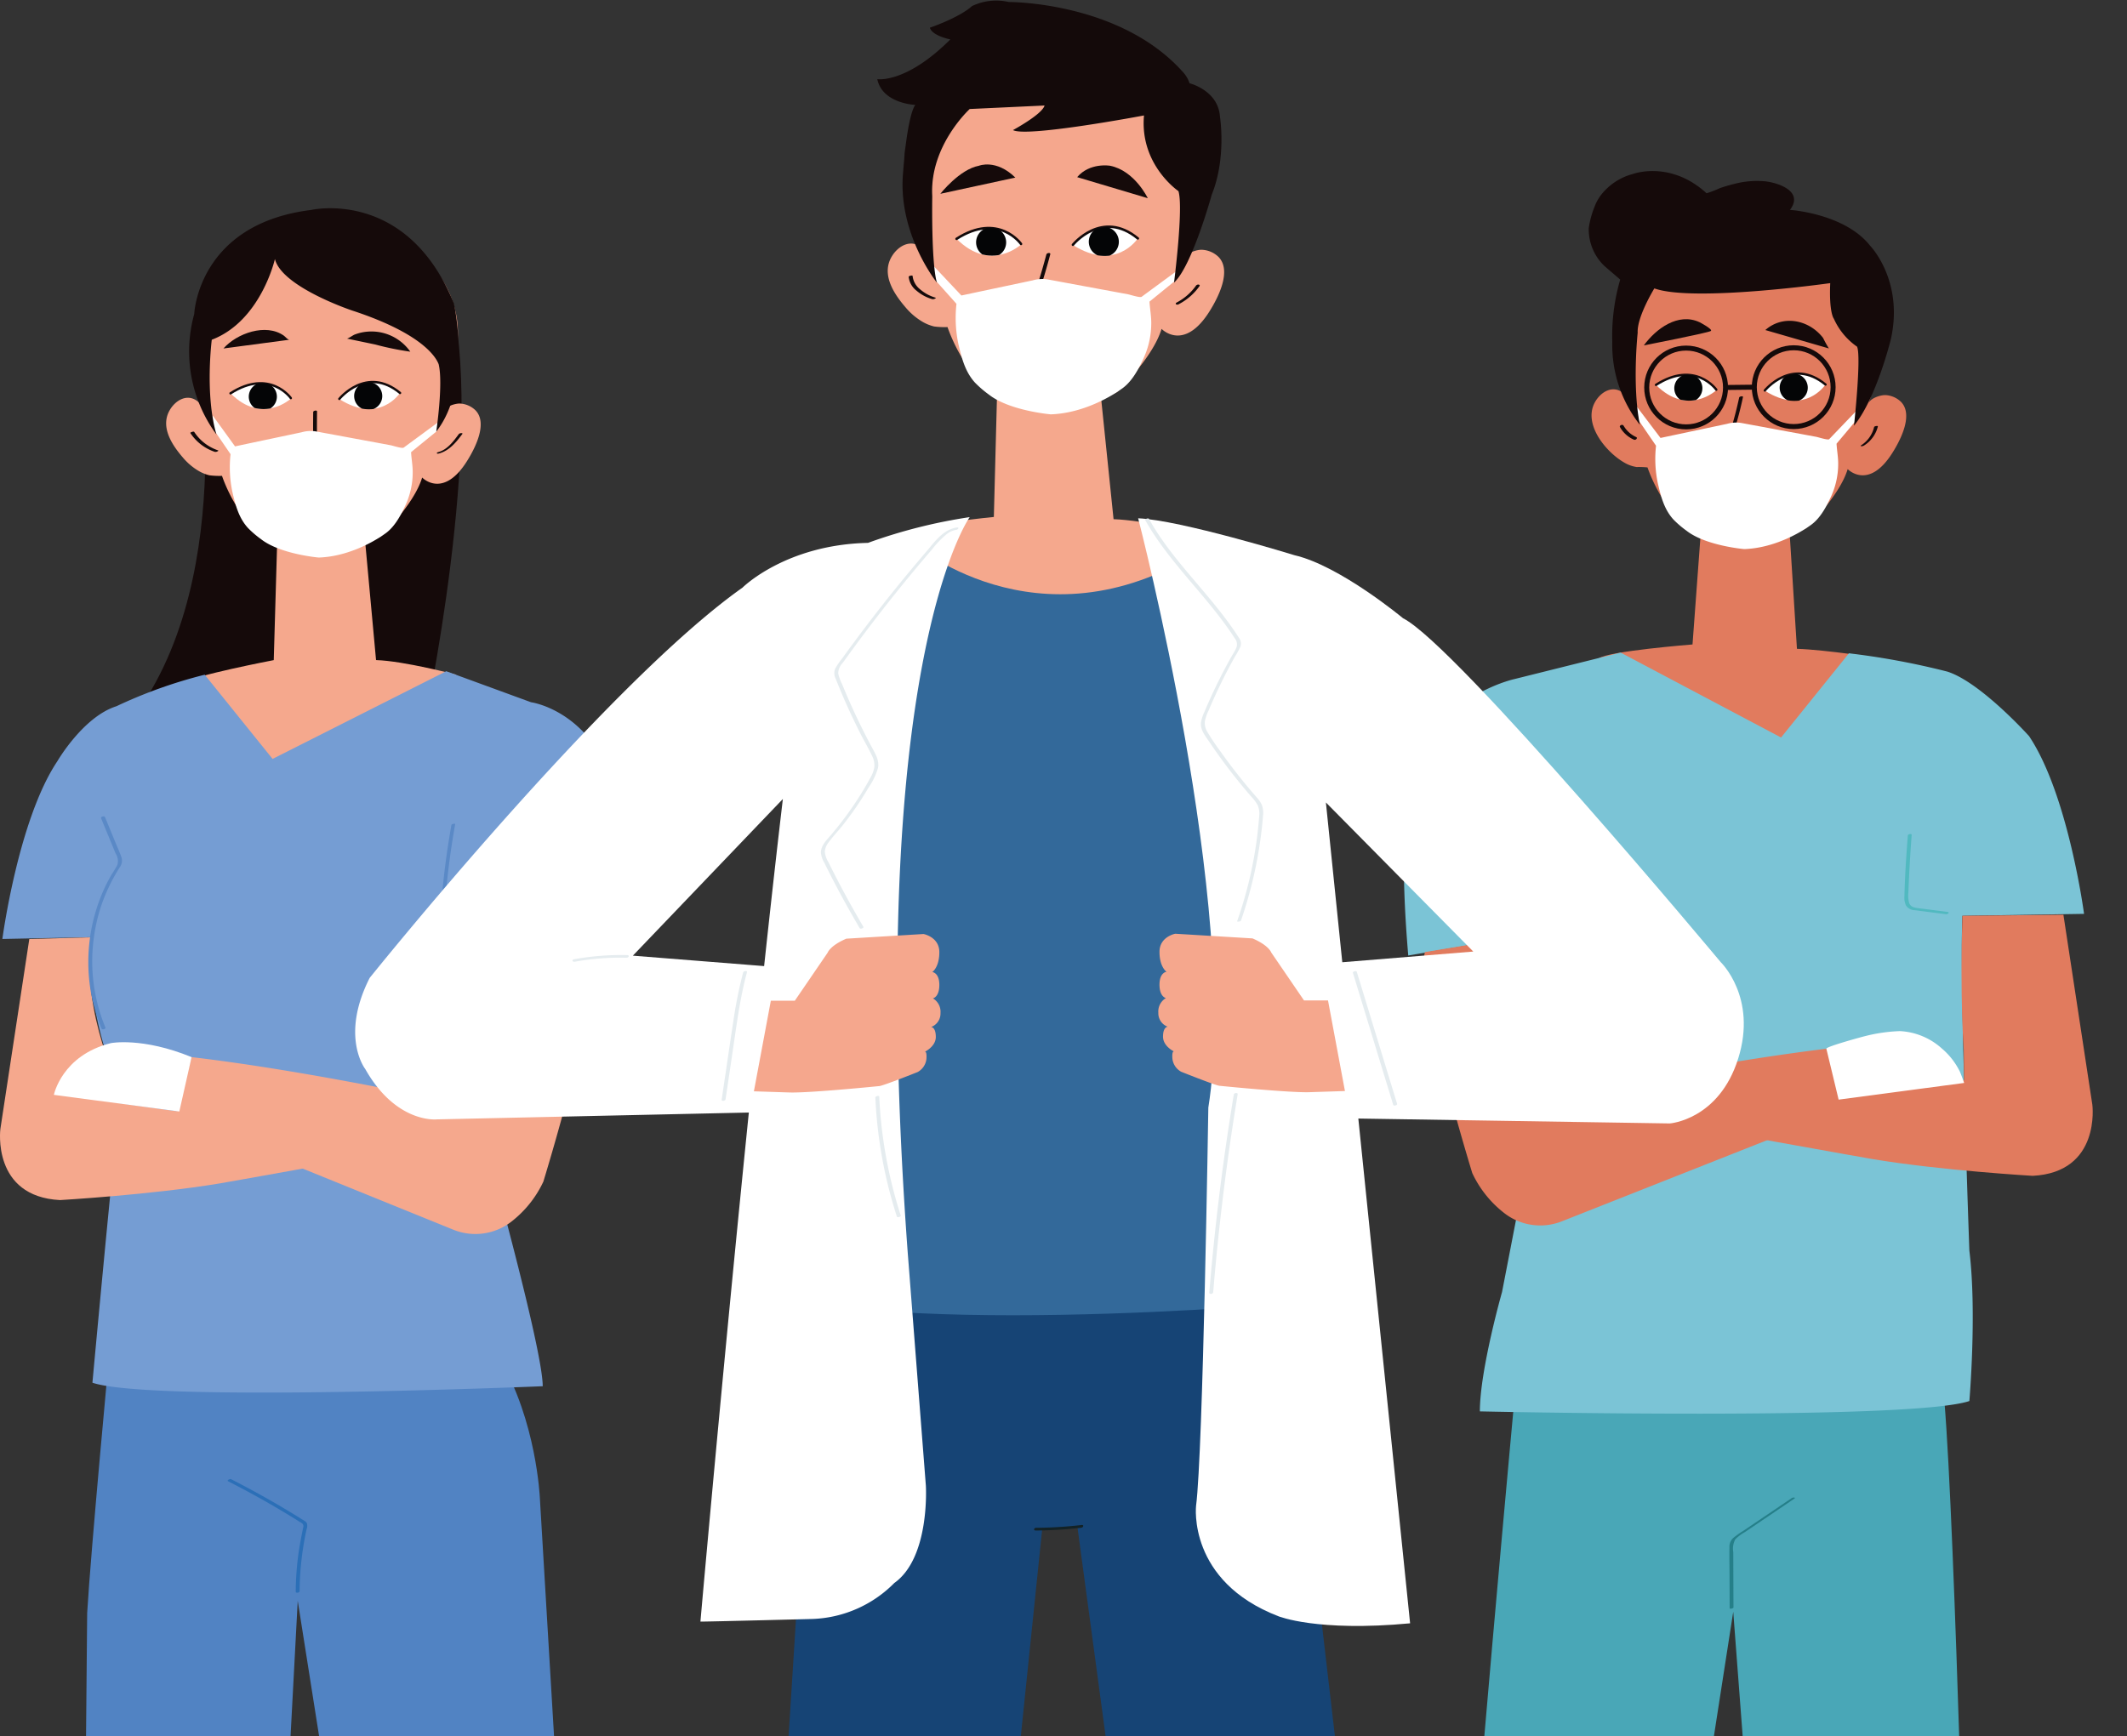 <svg xmlns="http://www.w3.org/2000/svg" xmlns:xlink="http://www.w3.org/1999/xlink" width="425" height="347" viewBox="0 0 425 347"><rect x="0" y="0" width="425" height="347" fill="#333333" stroke="none"/><defs><style>.a,.e{fill:#fff;}.a{stroke:#707070;}.b{clip-path:url(#a);}.c{fill:#e17b5e;}.d{fill:#150a0a;}.f{fill:#49a7b7;}.g,.h,.n,.x,.y{fill:none;stroke-miterlimit:10;}.g,.h,.x,.y{stroke:#130a0b;stroke-linecap:round;}.g,.h{stroke-width:0.468px;}.h,.y{stroke-linejoin:round;}.i,.v{fill:#040506;}.j{fill:#7bc4d6;}.k{fill:#5a89c6;}.l{fill:#51b9c0;}.m{fill:#257f89;}.n{stroke:#150a0a;}.o{fill:#5183c3;}.p{fill:#f5a88d;}.q{fill:#759dd3;}.r{fill:#f5a78d;}.s{fill:#140a0a;}.t{fill:#2b6fb7;}.u{fill:#164475;}.v{opacity:0;}.w{fill:#33699a;}.x,.y{stroke-width:0.5px;}.z{fill:#e5ecef;}.aa{fill:#132226;}</style><clipPath id="a"><rect class="a" width="425" height="347" transform="translate(320 585.761)"/></clipPath></defs><g class="b" transform="translate(-320 -585.761)"><g transform="translate(320 585.881)"><g transform="translate(280.508 34.068)"><path class="c" d="M538.671,218.45l-2.276,30.8s-16.872,1.326-18.757,2.8l-1.868,21.9,55.161-1.046,3.33-20.857s-11.427-1.765-17-1.924l-1.932-30.591Z" transform="translate(-478.718 -154.631)"/><path class="c" d="M549.589,152.717s-20.761-6.668-24.81,19.34c0,0-1.206,9.183-.543,15.842a4.3,4.3,0,0,0-1.373-2.132c-2.18-1.988-4.775-.4-5.917,1.781-2.284,4.36,2.3,9.87,5.909,11.938a6.8,6.8,0,0,0,2.483.9,16.736,16.736,0,0,1,2.18.08s3.713,11.363,11.147,12.9c0,0,10.381,4.591,20.546-.767,0,0,6.667-6.34,8.3-11.8,0,0,4.152,4.368,8.959-3.282,1.565-2.483,4.24-7.594,1.669-10.181a4.8,4.8,0,0,0-3.122-1.326c-.99-.008-2.97.615-3.346,1.669,0,0,4.591-12.68,2.4-20.434C574.071,167.258,570.9,150.1,549.589,152.717Z" transform="translate(-478.831 -141.232)"/><g transform="translate(64.567 45.02)"><path class="d" d="M552.657,195.165c-.455,2.116-.99,4.208-1.621,6.276-.152.5-.3.99-.471,1.477a2.861,2.861,0,0,0-.319,1.341c.072.351.383.527.679.671a14.155,14.155,0,0,0,1.589.607.652.652,0,0,0,.543-.08c.08-.056.256-.224.072-.287a15.05,15.05,0,0,1-1.414-.527c-.511-.224-.79-.423-.647-1.022.224-.958.623-1.892.9-2.835.559-1.884,1.046-3.8,1.453-5.725.064-.271-.711-.152-.767.1Z" transform="translate(-550.228 -194.907)"/></g><path class="e" d="M527.44,197.18l4.911,6.492q5.522-1.174,11.051-2.34c.751-.16,1.5-.319,2.26-.479a6.573,6.573,0,0,1,2.835-.176c.791.144,1.581.3,2.372.439,2.26.415,4.52.838,6.779,1.254q2.923.539,5.853,1.086c.343.064,2.252.687,2.547.471l6.54-6.827-.263,2.012-4.8,5.709c.08,1.413.359,2.795.327,4.208a15.668,15.668,0,0,1-1.629,6.787c-.934,1.98-2.156,4.16-4.032,5.4,0,0-5.9,4.424-13.112,4.671,0,0-7.706-.655-11.554-3.689a19.355,19.355,0,0,1-2.611-2.244c-1.861-2.06-2.483-4.591-3.1-7.211a23.744,23.744,0,0,1-.359-7.514l-3.45-5.047Z" transform="translate(-481.069 -150.329)"/><path class="f" d="M579.685,438.99h-84.57s-9.726,104.924-10.125,120.447h42.089L538.33,487.02l5.494,72.417h41.035C584.508,545.575,581.777,442.591,579.685,438.99Z" transform="translate(-472.516 -199.068)"/><path class="e" d="M532.46,191.548s6.995-5.19,12.074,1.038C544.534,192.586,538.848,197.936,532.46,191.548Z" transform="translate(-482.081 -148.802)"/><path class="e" d="M559.66,192.628s5.406-6.723,12.129-1.19C571.789,191.439,567.693,197.747,559.66,192.628Z" transform="translate(-487.562 -148.748)"/><path class="g" d="M559.69,192.6s5.406-6.723,12.129-1.19" transform="translate(-487.568 -148.742)"/><path class="h" d="M544.509,192.5s-4.208-5.981-12.049-.958" transform="translate(-482.081 -148.805)"/><path class="i" d="M566.875,189.34a7.544,7.544,0,0,0-2.3.447,2.791,2.791,0,0,0,.447,4.8,8.015,8.015,0,0,0,2.252.064,2.794,2.794,0,0,0-.4-5.31Z" transform="translate(-488.317 -148.765)"/><path class="i" d="M542.654,192.215a2.78,2.78,0,0,0-1.517-2.475,7.742,7.742,0,0,0-2.116-.192,2.79,2.79,0,0,0-.831,4.927,7.51,7.51,0,0,0,3.162.1A2.828,2.828,0,0,0,542.654,192.215Z" transform="translate(-483.004 -148.805)"/><path class="d" d="M529.42,180.839s13.056-2.539,13.407-2.891-2.124-1.669-2.316-1.757C536.263,174.244,531.863,177.493,529.42,180.839Z" transform="translate(-481.468 -145.998)"/><path class="d" d="M559.82,177.856s12.688,3.673,12.7,3.681a21.571,21.571,0,0,1-1.158-2.1C568.572,175.812,563.381,174.726,559.82,177.856Z" transform="translate(-487.594 -146.081)"/><path class="d" d="M563.879,160.927s-27.341,3.857-35.142,1.054c0,0-3.505,5.693-3.33,8.855,0,0-1.142,10.6.439,18.406a25.823,25.823,0,0,1-5.518-16.561,40.215,40.215,0,0,1,1.581-12.449c.016-.04-3.1-2.651-3.306-2.883a10.1,10.1,0,0,1-2.97-7.418,17.722,17.722,0,0,1,1.134-4.216,9.231,9.231,0,0,1,1.182-2.236,11.926,11.926,0,0,1,6.5-4.368s7.45-2.8,14.724,3.857a19.584,19.584,0,0,0,2.587-1,30.1,30.1,0,0,1,3-.886,17.776,17.776,0,0,1,6.156-.5c2.515.287,7.33,1.876,5.214,5.278-.1.152-.2.3-.3.431,0,0,10.956.7,16.042,7.187,0,0,6.747,6.923,4.12,18.669,0,0-2.891,11.834-7.362,17.264,0,0,1.493-13.758.615-15.779a13.492,13.492,0,0,1-4.647-5.606C564.582,168.026,563.615,166.8,563.879,160.927Z" transform="translate(-478.685 -138.527)"/><path class="j" d="M558.3,259.2l-13.559,16.825-32.06-16.968-21.248,5.3s-13.942,3-19.2,16.21c0,0-4.791,5.957-1.988,39.031l29.824-5.063-1.5,22.837-9.582,49.484s-4.432,15.563-4.432,23.859c0,0,85.9,1.908,97.809-2.068,0,0,1.517-17.671,0-30.064,0,0-1.972-53.851-1.4-66.923l24.315-.383s-3.154-23.835-10.987-35.526c0,0-9.694-10.8-16.353-12.9A151.14,151.14,0,0,0,558.3,259.2" transform="translate(-469.368 -162.813)"/><path class="c" d="M614.638,324.68l5.781,37.977s1.757,13.495-11.922,14.2c0,0-18.23-1.054-31.9-3.33,0,0-38.911-6.835-40.317-7.538l58.5-8.241-.064-6.149s-.782-10.5-.263-26.718Z" transform="translate(-482.851 -176.035)"/><path class="c" d="M556.088,352.078,559.418,364l-57.492,22.734a11.7,11.7,0,0,1-11.395-1.581,21.759,21.759,0,0,1-6.484-8.065s-11.395-36.987-9.462-44.173l26.494-4.384,4.176,32.076C505.255,360.614,533.65,354.705,556.088,352.078Z" transform="translate(-470.375 -176.811)"/><path class="e" d="M516.015,349.139s-2.1-6.308-5.606-8.592l-7.011-4.735a1.869,1.869,0,0,0-2.276,0c-1.23.878-.351,2.451-.351,2.451l2.1,1.405-5.262-1.581s-2.627-1.23-3.154.7a2.433,2.433,0,0,0,1.23,2.8s-.878,2.8.176,3.857c0,0,7.187,2.979,8.768,4.032l-6.308-1.405a1.423,1.423,0,0,0-2.1.527c-.7,1.405,1.757,2.627,1.757,2.627l9.878,4.032L509.2,362.1l10.868-2.22Z" transform="translate(-474.403 -178.2)"/><path class="e" d="M575.09,357.321l2.451,10.173s25.057-3.33,25.065-3.33c.056-.008-.767-2.124-.823-2.236a14.269,14.269,0,0,0-3.585-4.623,13.515,13.515,0,0,0-8.424-3.505,32.735,32.735,0,0,0-7.027,1.022C582,355.006,574.994,356.922,575.09,357.321Z" transform="translate(-490.67 -181.903)"/><g transform="translate(30.232 135.493)"><g transform="translate(0 0)"><path class="k" d="M507.23,308.465a31.292,31.292,0,0,0,2.491,8.44c.567,1.341,1.166,2.667,1.717,4.008a1.235,1.235,0,0,1,.144.439c-.016.263-.359.383-.551.479-.343.176-.679.359-1.022.535-.735.391-1.477.775-2.212,1.166-.16.08-.064.12.04.152a.942.942,0,0,0,.543-.144c.735-.391,1.477-.775,2.212-1.166.4-.208.8-.415,1.19-.623.192-.1.463-.216.543-.439.1-.279-.16-.687-.264-.934-.136-.327-.279-.655-.415-.982-.32-.735-.639-1.469-.95-2.212a32.849,32.849,0,0,1-2.7-8.927c-.008-.128-.79.016-.767.208Z" transform="translate(-507.229 -308.209)"/></g></g><g transform="translate(100.018 132.508)"><g transform="translate(0 0)"><path class="l" d="M595.308,304.75c-.311,4.04-.591,8.1-.679,12.145a3.6,3.6,0,0,0,.319,1.876,2.15,2.15,0,0,0,1.773.926c2.044.271,4.088.527,6.133.783a.629.629,0,0,0,.543-.144c.088-.112.112-.263-.08-.287-1.916-.248-3.825-.487-5.741-.735-.846-.112-1.7-.176-2.02-1.1a6.012,6.012,0,0,1-.136-2.14q.216-5.713.655-11.419c.032-.319-.743-.176-.767.1Z" transform="translate(-594.625 -304.472)"/></g></g><g transform="translate(65.032 265.103)"><path class="m" d="M551.641,492.5q-.024-5.522-.04-11.051a4,4,0,0,1,.391-2.539,8.464,8.464,0,0,1,1.956-1.477c1.541-1.038,3.074-2.084,4.615-3.122l5.27-3.569c.144-.1.064-.16-.056-.2a.823.823,0,0,0-.543.144L553.6,477.2a16.827,16.827,0,0,0-2,1.421,2.286,2.286,0,0,0-.767,1.789c-.04,1.924.008,3.849.016,5.773q.012,3.258.024,6.516c.008.152.775.032.775-.208Z" transform="translate(-550.81 -470.526)"/></g><g transform="translate(43.145 50.731)"><path class="d" d="M523.416,202.459a5.89,5.89,0,0,0,2.715,2.515.482.482,0,0,0,.551-.04c.12-.1.208-.327.032-.423a5.475,5.475,0,0,1-2.531-2.252.382.382,0,0,0-.463-.184c-.128.032-.383.192-.3.383Z" transform="translate(-523.401 -202.059)"/></g><g transform="translate(91.289 50.95)"><path class="d" d="M586.365,202.554a6,6,0,0,1-2.6,3.649c-.128.08-.088.168.048.176a.942.942,0,0,0,.543-.144,6.284,6.284,0,0,0,2.763-3.809c.04-.184-.711-.072-.759.128Z" transform="translate(-583.693 -202.333)"/></g><line class="n" y1="0.064" x2="5.749" transform="translate(64.273 43.194)"/></g><g transform="translate(0 41.499)"><path class="o" d="M230.17,462.894s-.7-15.427-8.065-27.692l-77.822-2.451s-3.857,41.019-4.559,53.284l-.663,72.145h38.775l3.961-74.6,11.778,74.6h42.265Z" transform="translate(-122.306 -205.241)"/><path class="d" d="M163.776,181.032s8.648,49.779-14.956,77.359l59.361,3.034s11.451-51.208,7.482-82.765" transform="translate(-124.272 -154.044)"/><path class="p" d="M181.969,220.55l-.934,32.252s-16.114,3.082-18,4.56l-3.977,18.693,55.392-3.274,3.034-17.064s-10.436-2.755-16.01-2.923l-2.867-31.166Z" transform="translate(-126.336 -162.484)"/><path class="q" d="M159.108,264.423l13.559,16.825,34.7-17.527,16.944,6.2s10.636,1.405,15.89,14.6c0,0,4.791,5.957,1.988,39.031l-31.437-2.923,2.451,20.8-.12,9.111s13.559,47.791,13.559,56.087c0,0-78.062,3.274-89.976-.7,0,0,4.208-45.81,5.725-58.2,0,0-7.242-14.373-5.957-30.846l-17.759.351s3.154-23.835,10.987-35.526c0,0,5.142-8.879,11.8-10.987a95.433,95.433,0,0,1,17.639-6.3" transform="translate(-118.199 -171.183)"/><path class="r" d="M192.893,154.827s-20.761-6.668-24.81,19.34c0,0-1.206,9.183-.543,15.842a4.3,4.3,0,0,0-1.373-2.132c-2.18-1.988-4.775-.4-5.917,1.781-1.733,3.314.655,6.843,2.8,9.319a12.336,12.336,0,0,0,3.1,2.619,7.933,7.933,0,0,0,2.164.87,15.676,15.676,0,0,0,2.5.112s3.713,11.363,11.147,12.9c0,0,10.381,4.591,20.546-.767,0,0,6.668-6.34,8.3-11.8,0,0,4.152,4.368,8.959-3.282,1.565-2.483,4.24-7.594,1.669-10.181a4.8,4.8,0,0,0-3.122-1.326c-.99-.008-2.97.615-3.346,1.669,0,0,4.591-12.68,2.4-20.434C217.375,169.36,214.2,152.2,192.893,154.827Z" transform="translate(-126.455 -149.087)"/><g transform="translate(62.559 40.44)"><path class="s" d="M196.444,198.759c-.024,1.908-.04,3.817.016,5.733a9.156,9.156,0,0,0,.064,1.326,1.213,1.213,0,0,0,.583.783,7.937,7.937,0,0,0,2.388,1.07c.264.072.91-.319.463-.439a7.3,7.3,0,0,1-2.188-.982,1.183,1.183,0,0,1-.511-1.11c-.016-.4-.032-.8-.04-1.206-.048-1.757-.024-3.513-.008-5.27.016-.327-.759-.176-.767.1Z" transform="translate(-196.422 -198.477)"/></g><path class="e" d="M171.29,199.7l4.472,6.18q5.522-1.174,11.051-2.34c.751-.16,1.5-.319,2.26-.479a6.573,6.573,0,0,1,2.835-.176c.791.144,1.581.3,2.372.439,2.26.415,4.52.838,6.779,1.254q2.923.539,5.845,1.086c.343.064,2.252.687,2.547.471.008-.008,7.913-5.821,7.913-5.821l-1.389,2.619-5.039,4.1c.08,1.413.359,2.795.327,4.208a15.667,15.667,0,0,1-1.629,6.787c-.934,1.98-2.156,4.16-4.032,5.4,0,0-5.9,4.424-13.111,4.671,0,0-7.706-.655-11.554-3.689a19.37,19.37,0,0,1-2.611-2.244c-1.861-2.06-2.483-4.591-3.1-7.211a23.744,23.744,0,0,1-.359-7.514l-3.45-5.047Z" transform="translate(-128.8 -158.283)"/><path class="d" d="M182.533,157.987s-2.8,12.385-12.616,16.13c0,0-1.405,10.987.934,18.933a27.957,27.957,0,0,1-4.44-24.075s.7-18,23.372-20.8c0,0,19.164-4.44,28.515,18.693h0s3.7,16.385-3.529,25.608h0s1.421-9.478.487-13.455c-.639-1.693-3.737-6.308-17.3-10.748C197.96,168.272,183.938,163.6,182.533,157.987Z" transform="translate(-127.602 -147.832)"/><path class="e" d="M175.76,193.648s6.995-5.19,12.073,1.038C187.833,194.686,182.148,200.044,175.76,193.648Z" transform="translate(-129.701 -156.655)"/><path class="e" d="M202.96,194.728s5.406-6.723,12.129-1.19C215.089,193.539,210.993,199.855,202.96,194.728Z" transform="translate(-135.181 -156.602)"/><path class="g" d="M202.99,194.708s5.406-6.723,12.129-1.19" transform="translate(-135.187 -156.597)"/><path class="h" d="M187.809,194.611s-4.208-5.981-12.049-.958" transform="translate(-129.701 -156.66)"/><path class="i" d="M210.165,191.44a7.542,7.542,0,0,0-2.3.447,2.791,2.791,0,0,0,.447,4.8,8.015,8.015,0,0,0,2.252.064,2.794,2.794,0,0,0-.4-5.31Z" transform="translate(-135.935 -156.619)"/><path class="i" d="M185.944,194.315a2.78,2.78,0,0,0-1.517-2.475,7.741,7.741,0,0,0-2.116-.192,2.79,2.79,0,0,0-.83,4.927,7.51,7.51,0,0,0,3.162.1A2.788,2.788,0,0,0,185.944,194.315Z" transform="translate(-130.621 -156.659)"/><path class="d" d="M173.99,182s13.048-1.733,13.2-1.749c-.335.048-.87-.631-1.11-.8C182.478,176.886,176.673,178.97,173.99,182Z" transform="translate(-129.344 -153.971)"/><path class="d" d="M204.87,180.1c1.9.4,3.793.791,5.693,1.19a57.665,57.665,0,0,0,6.987,1.429,9.507,9.507,0,0,0-5.917-3.857,9.672,9.672,0,0,0-3.489-.04,9.133,9.133,0,0,0-1.773.5C206.1,179.432,205.094,180.142,204.87,180.1Z" transform="translate(-135.566 -154.049)"/><path class="p" d="M123.933,330.661l-5.781,37.977s-1.757,13.495,11.922,14.2c0,0,18.23-1.054,31.9-3.33,0,0,38.911-6.835,40.317-7.538l-61-8.592.99-2.22s-8.121-15.715-5.957-30.846Z" transform="translate(-118.078 -184.6)"/><path class="p" d="M165.18,354.338l-3.33,11.922,55.736,22.614a11.7,11.7,0,0,0,11.395-1.581,21.759,21.759,0,0,0,6.484-8.065s11.395-36.987,9.462-44.173l-24.538-4.384-6.133,32.076C214.256,362.754,187.618,356.965,165.18,354.338Z" transform="translate(-126.898 -184.673)"/><path class="e" d="M217.9,351.139s2.1-6.308,5.606-8.592l7.011-4.735a1.869,1.869,0,0,1,2.276,0c1.222.878.351,2.451.351,2.451l-2.1,1.405,5.262-1.581s2.627-1.23,3.154.7a2.434,2.434,0,0,1-1.23,2.8s.878,2.8-.176,3.857c0,0-7.187,2.978-8.768,4.032l6.308-1.405a1.423,1.423,0,0,1,2.1.527c.7,1.405-1.757,2.627-1.757,2.627l-9.878,4.032-1.341,6.835-10.868-2.22Z" transform="translate(-137.375 -186.033)"/><path class="e" d="M159.077,359.558l-2.451,10.868L131.56,367.1s1.581-7.889,11.395-10.341C142.947,356.755,149.263,355.526,159.077,359.558Z" transform="translate(-120.795 -189.893)"/><g transform="translate(38.03 44.659)"><path class="s" d="M165.709,204.024a9.4,9.4,0,0,0,4.887,3.769.812.812,0,0,0,.543-.1c.08-.04.256-.152.1-.2a9.2,9.2,0,0,1-4.751-3.673c-.128-.192-.838.1-.775.2Z" transform="translate(-165.705 -203.761)"/></g><g transform="translate(87.283 44.954)"><path class="s" d="M231.773,204.322c-1.046,1.413-2.26,3.082-4.04,3.577-.088.024-.383.112-.343.248s.351.064.423.048c2.076-.567,3.442-2.244,4.671-3.9.1-.136-.088-.168-.192-.168a.711.711,0,0,0-.519.192Z" transform="translate(-227.385 -204.13)"/></g><g transform="translate(17.652 121.554)"><path class="k" d="M142.72,300.4q.97,2.36,1.94,4.711c.327.783.647,1.573.974,2.356a2.8,2.8,0,0,1,.359,2.268,19.924,19.924,0,0,1-1.11,1.853c-.351.6-.687,1.214-1,1.837a33.824,33.824,0,0,0-1.613,3.753,35.509,35.509,0,0,0-1.837,16.234,33.9,33.9,0,0,0,2.4,9.071c.12.287.886.056.775-.208a34.336,34.336,0,0,1-2.5-16.409,35.06,35.06,0,0,1,1.7-8.1,36.032,36.032,0,0,1,3.649-7.53,2.248,2.248,0,0,0,.311-2.108c-.311-.878-.711-1.733-1.062-2.6-.735-1.781-1.469-3.569-2.2-5.35-.136-.279-.894-.056-.783.216Z" transform="translate(-140.184 -300.059)"/></g><g transform="translate(87.829 123.026)"><path class="k" d="M230.441,302.124c-.711,4.009-1.286,8.041-1.693,12.089q-.311,3.078-.511,6.164c-.064,1.03-.152,2.068-.168,3.106-.016.894.815.958,1.525,1.118a29.933,29.933,0,0,0,6.691.727.845.845,0,0,0,.543-.144c.072-.08.144-.168-.048-.168a29.03,29.03,0,0,1-5.813-.551c-.439-.088-.87-.184-1.3-.3-.5-.12-.822-.272-.838-.83-.024-.95.088-1.932.152-2.883q.359-5.881,1.15-11.722c.3-2.26.663-4.512,1.062-6.755.048-.168-.711-.04-.751.144Z" transform="translate(-228.07 -301.902)"/></g><g transform="translate(45.491 253.996)"><path class="t" d="M175.145,466.367c3.569,1.821,7.091,3.753,10.532,5.805.846.5,1.693,1.014,2.531,1.533.407.248.814.5,1.214.759a2.878,2.878,0,0,1,.607.407.82.82,0,0,1,.1.767c-.4,1.988-.791,3.961-1.038,5.973a60.713,60.713,0,0,0-.447,6.811c0,.367.775.224.775-.08a60.618,60.618,0,0,1,1.4-12.409,1.831,1.831,0,0,0,.064-1.166c-.176-.367-.623-.567-.95-.775-.862-.543-1.733-1.078-2.6-1.6q-2.659-1.605-5.366-3.114-3.09-1.725-6.236-3.33c-.24-.12-.934.248-.583.423Z" transform="translate(-175.048 -465.921)"/></g></g><g transform="translate(70.972 0)"><path class="r" d="M375.761,113.423s-22.2-7.131-26.526,20.681c0,0-1.286,9.814-.583,16.944a4.613,4.613,0,0,0-1.469-2.284c-2.324-2.124-5.1-.423-6.324,1.908-1.861,3.545.7,7.314,3,9.965a13.073,13.073,0,0,0,3.314,2.795,8.7,8.7,0,0,0,2.316.934,16.107,16.107,0,0,0,2.675.12s3.977,12.153,11.922,13.79c0,0,11.1,4.911,21.967-.814,0,0,7.131-6.779,8.879-12.616,0,0,4.44,4.671,9.582-3.505,1.669-2.659,4.528-8.113,1.781-10.892a5.1,5.1,0,0,0-3.338-1.413c-1.062-.016-3.17.663-3.577,1.789,0,0,4.911-13.559,2.571-21.855C401.936,128.97,398.551,110.621,375.761,113.423Z" transform="translate(-233.81 -99.235)"/><g transform="translate(135.829 50.444)"><path class="s" d="M379.336,159.342q-.767,2.9-1.669,5.765a6.639,6.639,0,0,0-.591,2.579,1.471,1.471,0,0,0,1.278,1.341c.4.04.775-.535.256-.591-1.022-.1-.767-1.461-.567-2.108.24-.783.5-1.557.743-2.332.479-1.557.918-3.13,1.333-4.7.1-.391-.687-.311-.783.048Z" transform="translate(-377.063 -159.035)"/></g><path class="e" d="M357.44,154.943s7.482-5.55,12.912,1.11C370.352,156.053,364.275,161.778,357.44,154.943Z" transform="translate(-237.28 -107.33)"/><path class="u" d="M413.013,413.93l-92.555.934L311.65,554.387h44.5l9.183-89.042,7.011-.471L384.4,554.387h44.94Z" transform="translate(-228.053 -159.95)"/><path class="e" d="M386.52,156.1s5.781-7.187,12.968-1.27C399.5,154.822,395.112,161.578,386.52,156.1Z" transform="translate(-243.139 -107.273)"/><circle class="v" cx="3.002" cy="3.002" r="3.002" transform="translate(146.583 45.13)"/><circle class="v" cx="3.002" cy="3.002" r="3.002" transform="translate(124.057 45.306)"/><path class="d" d="M368.368,139.5l-14.988,3.242s3.857-4.911,7.714-5.606C361.094,137.135,364.511,135.73,368.368,139.5Z" transform="translate(-236.462 -104.127)"/><path class="d" d="M387.62,139.458l14.11,4.208s-2.627-5.518-7.538-6.484C394.192,137.182,390.159,136.479,387.62,139.458Z" transform="translate(-243.361 -104.173)"/><path class="p" d="M362.43,182.85l-.878,33.745S346.915,218,344.9,219.573l-4.032,11.219,59.417,5.35,2.451-16.3s-11.307-2.627-17.264-2.8l-3.33-32.34Z" transform="translate(-233.941 -113.39)"/><path class="e" d="M351.57,162.16l5.653,6q5.9-1.258,11.818-2.507c.807-.168,1.613-.343,2.411-.511a6.967,6.967,0,0,1,3.026-.192c.846.16,1.685.311,2.531.471l7.25,1.342c2.084.383,4.168.775,6.252,1.158.367.064,2.411.735,2.723.5.008-.008,8.456-6.22,8.456-6.22l-1.493,2.8-5.39,4.384c.088,1.509.383,2.986.351,4.5a16.744,16.744,0,0,1-1.741,7.258c-1,2.116-2.3,4.456-4.312,5.773,0,0-6.308,4.735-14.022,5,0,0-8.241-.7-12.361-3.945a21.434,21.434,0,0,1-2.787-2.4c-1.988-2.2-2.651-4.9-3.314-7.714a25.365,25.365,0,0,1-.383-8.033l-4.152-4.647Z" transform="translate(-236.097 -109.221)"/><path class="w" d="M340.049,231.15s25.241,22.438,57.844,2.1l19.979,16.825,13.319,132.161s-75.722,7.714-113.931.7l10.524-142.326Z" transform="translate(-229.184 -123.122)"/><path class="e" d="M329.746,225.15s-21.033,29.217-12.385,147.005l3.625,46.569s.878,14.373-6.308,19.46a24.19,24.19,0,0,1-16.3,7.187s-20.33.527-22.438.527c0,0,8.592-97.578,16.473-164.413L262.44,312.8l29.449,2.34-4.671,28.978-64.04,1.405s-8.065.814-14.2-10.053c0,0-5.086-6.484.878-18.23,0,0,46.976-58.547,74.493-78,0,0,8.592-8.592,25.065-8.943A105.006,105.006,0,0,1,329.746,225.15Z" transform="translate(-206.959 -121.913)"/><path class="e" d="M402.88,225.44s20.33,78.174,14.022,117.788c0,0-1.054,69.063-2.451,79.579,0,0-1.757,15.076,16.473,22.087,0,0,7.714,3.154,26.295,1.405L440.394,282.238l29.449,29.8-34.352,2.8,6.66,30.5,66.955,1.054s9.814-.7,13.67-12.968-3.505-19.284-3.505-19.284-52.933-63.449-63.449-68.712c0,0-12.616-10.516-21.735-12.616C434.078,232.8,411.288,225.791,402.88,225.44Z" transform="translate(-246.435 -121.971)"/><path class="r" d="M314.915,342.809l6.548-9.582s.471-1.405,3.737-2.8l15.427-.934s3.154.583,3.154,3.625-1.405,3.977-1.405,3.977,1.405.12,1.405,2.571-1.286,2.691-1.286,2.691a3.1,3.1,0,0,1,1.517,2.923,2.868,2.868,0,0,1-1.868,2.8s.934,0,.934,1.988-2.34,3.034-2.34,3.034.583-.583.471,1.286a3.405,3.405,0,0,1-1.757,2.691s-6.428,2.571-7.594,2.8c0,0-13.9,1.405-18,1.286l-7.131-.232,3.386-18.11h4.8Z" transform="translate(-227.062 -142.936)"/><path class="r" d="M437.028,342.739l-6.548-9.582s-.471-1.405-3.737-2.8l-15.427-.934s-3.154.583-3.154,3.625,1.405,3.977,1.405,3.977-1.405.12-1.405,2.571,1.286,2.691,1.286,2.691a3.1,3.1,0,0,0-1.517,2.923,2.868,2.868,0,0,0,1.869,2.8s-.934,0-.934,1.988,2.34,3.034,2.34,3.034-.583-.583-.471,1.286a3.405,3.405,0,0,0,1.757,2.691s6.428,2.571,7.594,2.8c0,0,13.9,1.405,18,1.286l7.131-.232-3.386-18.11h-4.8Z" transform="translate(-247.453 -142.922)"/><path class="x" d="M386.56,156.07s5.781-7.187,12.968-1.27" transform="translate(-243.147 -107.267)"/><path class="s" d="M390.892,118.818s-23.484,4.44-26.175,2.923c0,0,5.845-3.154,6.308-4.911l-14.956.7s-8.065,7.362-7.482,17.407c0,0-.232,13.439.934,17.3,0,0-7.825-9.7-6.779-21.855s0-.471,0-.471.815-10.868,2.451-13.207c0,0-6.548-.232-7.594-5.142,0,0,5.725.934,14.6-7.945,0,0-3.625-.7-4.088-2.34,0,0,5.845-1.988,8.416-4.32a11.208,11.208,0,0,1,7.362-.814s22.087-.12,34.7,13.9a6.113,6.113,0,0,1,1.405,2.34s5.725,1.405,6.077,6.66c0,0,1.341,8.241-1.637,15.6,0,0-3.913,14.253-7.538,17.583,0,0,1.924-15.012.878-18.286C397.792,133.949,390.014,128.7,390.892,118.818Z" transform="translate(-233.282 -95.862)"/><path class="y" d="M370.32,155.97s-4.5-6.4-12.88-1.022" transform="translate(-237.28 -107.334)"/><path class="i" d="M394.235,152.58a8.3,8.3,0,0,0-2.459.479,2.987,2.987,0,0,0,.479,5.134,8.556,8.556,0,0,0,2.411.072,2.993,2.993,0,0,0-.431-5.685Z" transform="translate(-243.947 -107.29)"/><path class="i" d="M368.335,155.657a2.994,2.994,0,0,0-1.621-2.651,8.226,8.226,0,0,0-2.268-.208,2.979,2.979,0,0,0-.886,5.262,8.009,8.009,0,0,0,3.378.112A2.966,2.966,0,0,0,368.335,155.657Z" transform="translate(-238.265 -107.333)"/><g transform="translate(43.428 190.764)"><path class="z" d="M261.772,336.1a51.071,51.071,0,0,1,10.285-.8c.16,0,.439-.048.5-.232.064-.16-.056-.287-.224-.3a53.327,53.327,0,0,0-10.692.838c-.479.088-.343.575.128.487Z" transform="translate(-261.345 -334.763)"/></g><g transform="translate(73.221 193.96)"><path class="z" d="M302.955,339.041a87.932,87.932,0,0,0-1.964,9.758c-.511,3.306-.99,6.612-1.477,9.917q-.431,2.887-.854,5.773c-.056.359.735.24.775-.072q.755-5.031,1.493-10.069c.487-3.274.934-6.556,1.541-9.814.351-1.868.759-3.721,1.254-5.558.1-.335-.687-.24-.767.064Z" transform="translate(-298.656 -338.765)"/></g><g transform="translate(199.344 193.977)"><path class="z" d="M456.609,339.109q3.138,10.265,6.268,20.538l1.8,5.893c.08.256.846.048.775-.208q-3.138-10.265-6.268-20.538l-1.8-5.893c-.08-.256-.846-.04-.775.208Z" transform="translate(-456.604 -338.786)"/></g><g transform="translate(93.051 105.298)"><path class="z" d="M350.655,227.738c-2.755.4-4.52,2.978-6.2,4.943q-3.222,3.761-6.332,7.618-3.078,3.821-6.037,7.738c-1,1.318-1.98,2.643-2.962,3.977-.487.663-.974,1.334-1.453,2a12.959,12.959,0,0,0-1.326,1.956,2.354,2.354,0,0,0,.08,1.94c.3.759.607,1.517.918,2.268q.946,2.264,1.98,4.5t2.148,4.424c.727,1.421,1.549,2.8,2.228,4.248a4.146,4.146,0,0,1,.479,2.22,6.084,6.084,0,0,1-.79,2.172q-1.114,2.072-2.388,4.048a66.166,66.166,0,0,1-5.566,7.49c-.846.982-1.956,2.068-1.94,3.466a4.8,4.8,0,0,0,.687,2.012c.367.751.743,1.493,1.118,2.236q2.24,4.4,4.7,8.68c.415.727.83,1.445,1.254,2.164.136.224.886-.024.719-.3q-2.5-4.252-4.791-8.608-1.114-2.132-2.18-4.288a4.719,4.719,0,0,1-.727-2.14,3.421,3.421,0,0,1,.767-1.845c.878-1.2,1.924-2.276,2.851-3.442q1.4-1.785,2.683-3.649t2.427-3.825a13.537,13.537,0,0,0,1.892-3.913c.287-1.437-.415-2.683-1.078-3.9-.751-1.381-1.477-2.787-2.172-4.192q-2.12-4.276-3.921-8.7a8.821,8.821,0,0,1-.775-2.14,3.188,3.188,0,0,1,.942-2.14c.942-1.318,1.9-2.627,2.859-3.929q2.839-3.833,5.781-7.57c1.98-2.523,4.009-5.015,6.061-7.474,1.022-1.222,2.044-2.427,3.082-3.633a19.009,19.009,0,0,1,3.05-3.154,4.11,4.11,0,0,1,1.837-.79c.383-.072.639-.535.1-.463Z" transform="translate(-323.49 -227.731)"/></g><g transform="translate(103.935 218.924)"><path class="z" d="M337.12,370.349a90.319,90.319,0,0,0,4.3,23.787c.088.264.854.048.775-.208a90.971,90.971,0,0,1-4.3-23.788c-.016-.232-.79-.08-.775.208Z" transform="translate(-337.12 -370.028)"/></g><g transform="translate(157.82 103.5)"><path class="z" d="M404.608,225.759c2.755,4.919,6.436,9.215,10.061,13.495,1.837,2.164,3.665,4.344,5.366,6.612.87,1.166,1.725,2.356,2.5,3.593a1.851,1.851,0,0,1,.279,1.948c-.335.719-.79,1.4-1.174,2.092q-2.3,4.144-4.24,8.488c-.311.695-.615,1.389-.9,2.092a7.7,7.7,0,0,0-.727,2.244c-.136,1.421.886,2.651,1.637,3.761q2.575,3.833,5.462,7.442,1.461,1.833,3,3.6a7.554,7.554,0,0,1,1.262,1.717,4.435,4.435,0,0,1,.272,2.212,81.163,81.163,0,0,1-4.4,20.913c-.064.184.687.1.767-.12a85.474,85.474,0,0,0,4.184-18.613c.08-.735.152-1.469.208-2.2a5.04,5.04,0,0,0-.168-2.156,5.327,5.327,0,0,0-1.062-1.621c-.5-.583-1.006-1.158-1.5-1.749q-3.018-3.593-5.733-7.418a46.168,46.168,0,0,1-2.635-3.929,3.412,3.412,0,0,1-.511-2.132,9.071,9.071,0,0,1,.743-2.156q1.868-4.42,4.112-8.656c.367-.695.751-1.389,1.134-2.084a18.1,18.1,0,0,0,1.11-2,1.87,1.87,0,0,0-.3-1.8c-.375-.6-.775-1.19-1.174-1.765-1.589-2.3-3.338-4.48-5.134-6.62-3.673-4.4-7.554-8.672-10.588-13.559-.375-.6-.735-1.214-1.078-1.829-.12-.216-.854.056-.775.2Z" transform="translate(-404.602 -225.48)"/></g><g transform="translate(170.657 218.336)"><path class="z" d="M425.575,369.6q-2.539,15.343-4.1,30.838c-.3,2.915-.559,5.837-.8,8.752-.032.407.751.3.783-.056q1.282-15.5,3.537-30.9.635-4.348,1.357-8.688c.064-.391-.727-.3-.783.056Z" transform="translate(-420.679 -369.293)"/></g><g transform="translate(135.65 304.672)"><path class="aa" d="M377.167,478.521a80.614,80.614,0,0,0,9.1-.559c.423-.048.6-.607.072-.543a82.66,82.66,0,0,1-9.1.559c-.431,0-.6.543-.072.543Z" transform="translate(-376.838 -477.414)"/></g><g transform="translate(110.594 54.958)"><path class="s" d="M345.46,164.945a4.036,4.036,0,0,0,1.565,2.763,8.342,8.342,0,0,0,3.154,1.693.838.838,0,0,0,.535-.1c.072-.032.263-.152.1-.2a8.147,8.147,0,0,1-3.058-1.653,3.952,3.952,0,0,1-1.517-2.707c-.008-.136-.783-.016-.775.2Z" transform="translate(-345.46 -164.688)"/></g><g transform="translate(163.965 56.754)"><path class="s" d="M416.332,167.163a10.993,10.993,0,0,1-3.9,3.386c-.136.08-.2.256-.056.351a.548.548,0,0,0,.551-.056,11.66,11.66,0,0,0,4.128-3.625c.1-.16-.088-.272-.224-.279a.56.56,0,0,0-.5.224Z" transform="translate(-412.298 -166.937)"/></g><circle class="n" cx="7.873" cy="7.873" r="7.873" transform="translate(258.063 69.452)"/><circle class="n" cx="7.873" cy="7.873" r="7.873" transform="translate(279.558 69.389)"/></g></g></g></svg>